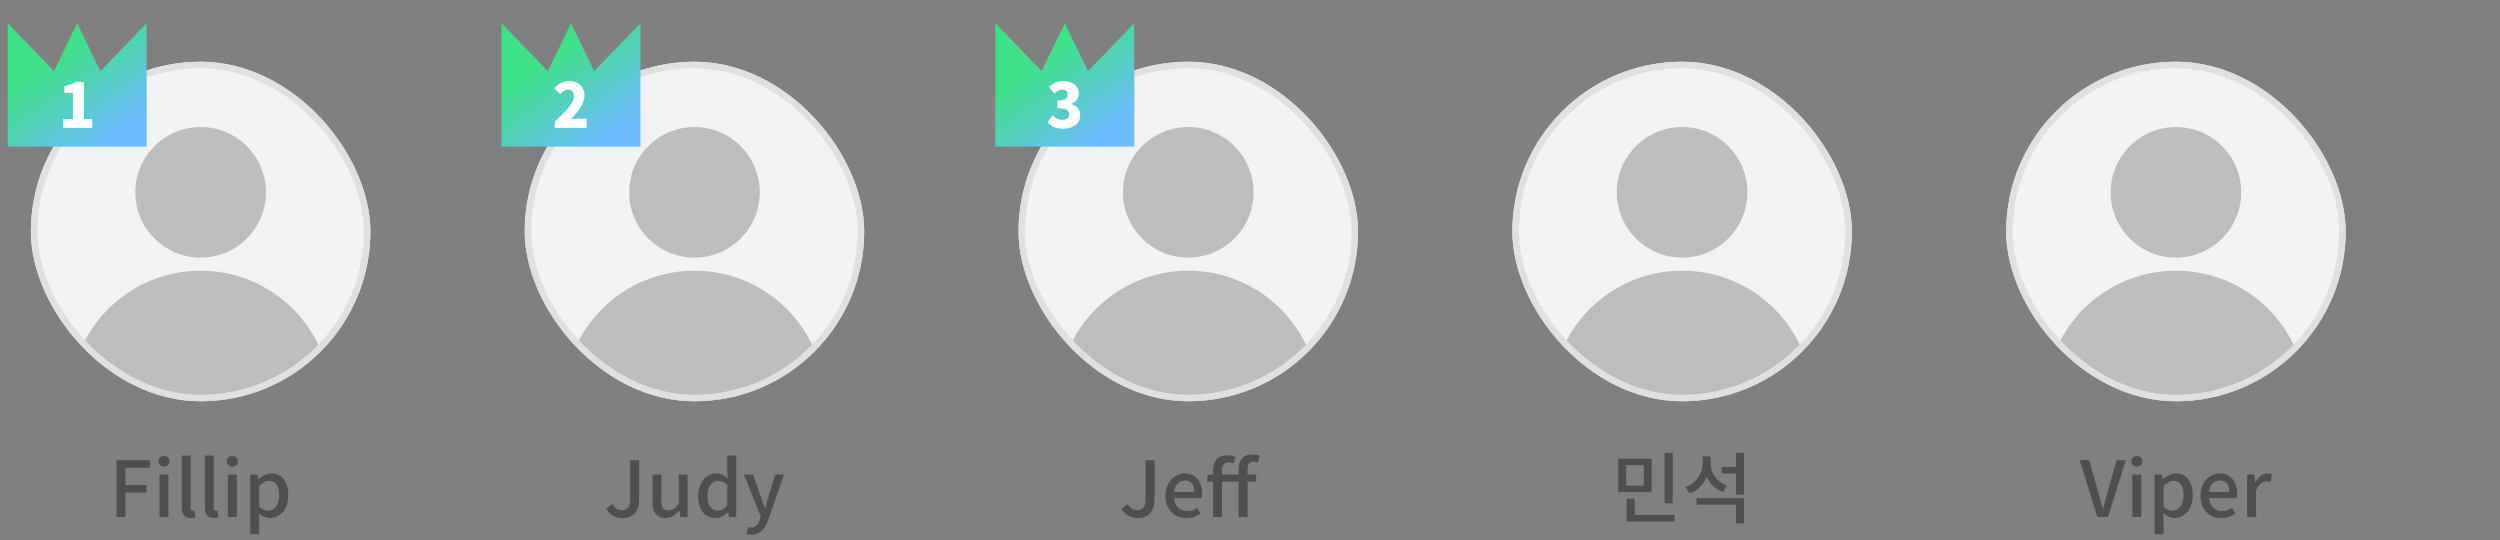 <svg width="324" height="70" viewBox="0 0 324 70" fill="none" xmlns="http://www.w3.org/2000/svg">
<rect x="0" y="0" width="324" height="70" fill="#808080" stroke="none"/>
<g clip-path="url(#clip0_112_699)">
<rect x="4" y="8" width="44" height="44" rx="22" fill="#F2F2F2"/>
<circle cx="26" cy="24.924" r="8.462" fill="#BDBDBD"/>
<path d="M42.923 52C42.923 49.778 42.485 47.577 41.635 45.524C40.784 43.471 39.538 41.605 37.966 40.034C36.395 38.462 34.529 37.216 32.476 36.365C30.423 35.515 28.222 35.077 26 35.077C23.778 35.077 21.577 35.515 19.524 36.365C17.471 37.216 15.605 38.462 14.034 40.034C12.462 41.605 11.216 43.471 10.365 45.524C9.515 47.577 9.077 49.778 9.077 52L26 52H42.923Z" fill="#BDBDBD"/>
</g>
<rect x="4.423" y="8.423" width="43.154" height="43.154" rx="21.577" stroke="#E0E0E0" stroke-width="0.846"/>
<path d="M15.094 67V59.64H19.464V60.62H16.264V62.86H18.984V63.84H16.264V67H15.094ZM20.668 67V61.5H21.828V67H20.668ZM21.248 60.47C20.818 60.47 20.538 60.2 20.538 59.78C20.538 59.37 20.818 59.1 21.248 59.1C21.668 59.1 21.968 59.37 21.968 59.78C21.968 60.2 21.668 60.47 21.248 60.47ZM24.709 67.14C23.869 67.14 23.559 66.6 23.559 65.71V59.04H24.719V65.77C24.719 66.08 24.849 66.19 24.989 66.19C25.039 66.19 25.079 66.19 25.179 66.17L25.329 67.04C25.179 67.09 24.999 67.14 24.709 67.14ZM27.698 67.14C26.858 67.14 26.548 66.6 26.548 65.71V59.04H27.708V65.77C27.708 66.08 27.838 66.19 27.978 66.19C28.028 66.19 28.068 66.19 28.168 66.17L28.318 67.04C28.168 67.09 27.988 67.14 27.698 67.14ZM29.536 67V61.5H30.696V67H29.536ZM30.116 60.47C29.686 60.47 29.406 60.2 29.406 59.78C29.406 59.37 29.686 59.1 30.116 59.1C30.536 59.1 30.836 59.37 30.836 59.78C30.836 60.2 30.536 60.47 30.116 60.47ZM32.427 69.23V61.5H33.367L33.467 62.11H33.497C33.977 61.7 34.567 61.36 35.187 61.36C36.577 61.36 37.367 62.47 37.367 64.17C37.367 66.05 36.237 67.14 34.997 67.14C34.507 67.14 34.007 66.92 33.547 66.52L33.587 67.45V69.23H32.427ZM34.777 66.18C35.567 66.18 36.177 65.47 36.177 64.18C36.177 63.03 35.797 62.32 34.877 62.32C34.457 62.32 34.047 62.55 33.587 62.99V65.68C34.017 66.05 34.437 66.18 34.777 66.18Z" fill="#4F4F4F"/>
<path fill-rule="evenodd" clip-rule="evenodd" d="M7 9.222L1 3V11H1V19H19V11H19V3L13 9.222L10 3L7 9.222Z" fill="url(#paint0_linear_112_699)"/>
<path d="M8.187 16.572V15.42H9.45V12.036H8.354V11.156C8.995 11.036 9.411 10.876 9.826 10.612H10.874V15.42H11.947V16.572H8.187Z" fill="white"/>
<g clip-path="url(#clip1_112_699)">
<rect x="68" y="8" width="44" height="44" rx="22" fill="#F2F2F2"/>
<circle cx="90" cy="24.924" r="8.462" fill="#BDBDBD"/>
<path d="M106.923 52C106.923 49.778 106.485 47.577 105.635 45.524C104.784 43.471 103.538 41.605 101.966 40.034C100.395 38.462 98.529 37.216 96.476 36.365C94.423 35.515 92.222 35.077 90 35.077C87.778 35.077 85.577 35.515 83.524 36.365C81.471 37.216 79.605 38.462 78.034 40.034C76.462 41.605 75.216 43.471 74.365 45.524C73.515 47.577 73.077 49.778 73.077 52L90 52H106.923Z" fill="#BDBDBD"/>
</g>
<rect x="68.423" y="8.423" width="43.154" height="43.154" rx="21.577" stroke="#E0E0E0" stroke-width="0.846"/>
<path d="M80.701 67.14C79.711 67.14 79.021 66.73 78.561 65.92L79.381 65.32C79.681 65.89 80.091 66.12 80.571 66.12C81.301 66.12 81.671 65.72 81.671 64.65V59.64H82.841V64.75C82.841 66.07 82.201 67.14 80.701 67.14ZM86.249 67.14C85.079 67.14 84.559 66.36 84.559 64.96V61.5H85.709V64.82C85.709 65.77 85.989 66.14 86.639 66.14C87.149 66.14 87.499 65.9 87.959 65.32V61.5H89.109V67H88.159L88.069 66.17H88.039C87.539 66.75 87.009 67.14 86.249 67.14ZM92.741 67.14C91.361 67.14 90.481 66.08 90.481 64.26C90.481 62.47 91.611 61.36 92.831 61.36C93.461 61.36 93.871 61.6 94.311 61.98L94.261 61.07V59.04H95.421V67H94.471L94.381 66.39H94.351C93.931 66.81 93.361 67.14 92.741 67.14ZM93.021 66.18C93.471 66.18 93.871 65.97 94.261 65.51V62.83C93.861 62.46 93.471 62.32 93.061 62.32C92.291 62.32 91.671 63.06 91.671 64.24C91.671 65.49 92.161 66.18 93.021 66.18ZM97.409 69.3C97.129 69.3 96.909 69.26 96.719 69.19L96.939 68.29C97.039 68.33 97.199 68.37 97.339 68.37C97.929 68.37 98.289 67.93 98.489 67.34L98.599 66.96L96.419 61.5H97.599L98.609 64.33C98.779 64.82 98.939 65.37 99.119 65.89H99.169C99.299 65.38 99.449 64.84 99.589 64.33L100.479 61.5H101.599L99.579 67.34C99.149 68.51 98.569 69.3 97.409 69.3Z" fill="#4F4F4F"/>
<path fill-rule="evenodd" clip-rule="evenodd" d="M71 9.222L65 3V11H65V19H83V11H83V3L77 9.222L74 3L71 9.222Z" fill="url(#paint1_linear_112_699)"/>
<path d="M71.898 16.572V15.756C73.386 14.404 74.386 13.324 74.386 12.46C74.386 11.916 74.091 11.62 73.611 11.62C73.203 11.62 72.891 11.892 72.603 12.196L71.826 11.428C72.41 10.804 72.954 10.508 73.802 10.508C74.954 10.508 75.754 11.244 75.754 12.38C75.754 13.404 74.874 14.532 73.963 15.452C74.258 15.412 74.666 15.372 74.939 15.372H76.026V16.572H71.898Z" fill="white"/>
<g clip-path="url(#clip2_112_699)">
<rect x="132" y="8" width="44" height="44" rx="22" fill="#F2F2F2"/>
<circle cx="154" cy="24.924" r="8.462" fill="#BDBDBD"/>
<path d="M170.923 52C170.923 49.778 170.485 47.577 169.635 45.524C168.784 43.471 167.538 41.605 165.966 40.034C164.395 38.462 162.529 37.216 160.476 36.365C158.423 35.515 156.222 35.077 154 35.077C151.778 35.077 149.577 35.515 147.524 36.365C145.471 37.216 143.605 38.462 142.034 40.034C140.462 41.605 139.216 43.471 138.365 45.524C137.515 47.577 137.077 49.778 137.077 52L154 52H170.923Z" fill="#BDBDBD"/>
</g>
<rect x="132.423" y="8.423" width="43.154" height="43.154" rx="21.577" stroke="#E0E0E0" stroke-width="0.846"/>
<path d="M147.494 67.14C146.504 67.14 145.814 66.73 145.354 65.92L146.174 65.32C146.474 65.89 146.884 66.12 147.364 66.12C148.094 66.12 148.464 65.72 148.464 64.65V59.64H149.634V64.75C149.634 66.07 148.994 67.14 147.494 67.14ZM153.723 67.14C152.223 67.14 151.043 66.07 151.043 64.26C151.043 62.47 152.273 61.36 153.553 61.36C155.003 61.36 155.793 62.41 155.793 63.97C155.793 64.2 155.773 64.42 155.743 64.56H152.173C152.263 65.61 152.923 66.23 153.873 66.23C154.363 66.23 154.773 66.08 155.183 65.82L155.583 66.56C155.073 66.9 154.443 67.14 153.723 67.14ZM152.153 63.76H154.793C154.793 62.81 154.373 62.27 153.573 62.27C152.883 62.27 152.273 62.8 152.153 63.76ZM157.218 67V60.93C157.218 59.79 157.798 59.01 159.048 59.01C159.448 59.01 159.828 59.09 160.108 59.21L159.878 60.08C159.658 59.98 159.448 59.93 159.168 59.93C158.678 59.93 158.368 60.28 158.368 60.94V67H157.218ZM160.528 67V60.81C160.528 59.69 161.048 58.9 162.278 58.9C162.648 58.9 162.998 58.98 163.248 59.08L163.028 59.96C162.818 59.86 162.608 59.82 162.408 59.82C161.938 59.82 161.688 60.14 161.688 60.81V67H160.528ZM156.468 62.42V61.56L157.278 61.5H162.798V62.42H156.468Z" fill="#4F4F4F"/>
<path fill-rule="evenodd" clip-rule="evenodd" d="M135 9.222L129 3V11H129V19H147V11H147V3L141 9.222L138 3L135 9.222Z" fill="url(#paint2_linear_112_699)"/>
<path d="M137.795 16.684C136.851 16.684 136.187 16.356 135.755 15.852L136.411 14.956C136.771 15.292 137.187 15.532 137.651 15.532C138.203 15.532 138.563 15.3 138.563 14.852C138.563 14.34 138.291 14.036 137.043 14.036V13.028C138.059 13.028 138.379 12.724 138.379 12.252C138.379 11.844 138.139 11.62 137.699 11.62C137.299 11.62 136.995 11.796 136.635 12.116L135.915 11.244C136.467 10.78 137.059 10.508 137.763 10.508C138.995 10.508 139.803 11.084 139.803 12.148C139.803 12.74 139.483 13.204 138.851 13.46V13.5C139.507 13.7 139.995 14.18 139.995 14.948C139.995 16.06 138.979 16.684 137.795 16.684Z" fill="white"/>
<g clip-path="url(#clip3_112_699)">
<rect x="196" y="8" width="44" height="44" rx="22" fill="#F2F2F2"/>
<circle cx="218" cy="24.924" r="8.462" fill="#BDBDBD"/>
<path d="M234.923 52C234.923 49.778 234.485 47.577 233.635 45.524C232.784 43.471 231.538 41.605 229.966 40.034C228.395 38.462 226.529 37.216 224.476 36.365C222.423 35.515 220.222 35.077 218 35.077C215.778 35.077 213.577 35.515 211.524 36.365C209.471 37.216 207.605 38.462 206.034 40.034C204.462 41.605 203.216 43.471 202.365 45.524C201.515 47.577 201.077 49.778 201.077 52L218 52H234.923Z" fill="#BDBDBD"/>
</g>
<rect x="196.423" y="8.423" width="43.154" height="43.154" rx="21.577" stroke="#E0E0E0" stroke-width="0.846"/>
<path d="M209.726 59.45H214.056V63.78H209.726V59.45ZM213.036 60.29H210.746V62.94H213.036V60.29ZM215.736 58.7H216.786V65.23H215.736V58.7ZM210.816 66.73H217.046V67.58H210.816V66.73ZM210.816 64.62H211.866V67.09H210.816V64.62ZM223.135 60.51H225.165V61.37H223.135V60.51ZM220.655 59.16H221.515V60.07C221.515 61.85 220.615 63.35 218.995 63.94L218.435 63.11C219.885 62.61 220.655 61.39 220.655 60.07V59.16ZM220.855 59.16H221.705V60.13C221.705 61.33 222.485 62.47 223.845 62.94L223.295 63.76C221.745 63.2 220.855 61.77 220.855 60.13V59.16ZM219.875 64.57H226.035V67.83H224.985V65.41H219.875V64.57ZM224.985 58.69H226.035V64.11H224.985V58.69Z" fill="#4F4F4F"/>
<g clip-path="url(#clip4_112_699)">
<rect x="260" y="8" width="44" height="44" rx="22" fill="#F2F2F2"/>
<circle cx="282" cy="24.924" r="8.462" fill="#BDBDBD"/>
<path d="M298.923 52C298.923 49.778 298.485 47.577 297.635 45.524C296.784 43.471 295.538 41.605 293.966 40.034C292.395 38.462 290.529 37.216 288.476 36.365C286.423 35.515 284.222 35.077 282 35.077C279.778 35.077 277.577 35.515 275.524 36.365C273.471 37.216 271.605 38.462 270.034 40.034C268.462 41.605 267.216 43.471 266.365 45.524C265.515 47.577 265.077 49.778 265.077 52L282 52H298.923Z" fill="#BDBDBD"/>
</g>
<rect x="260.423" y="8.423" width="43.154" height="43.154" rx="21.577" stroke="#E0E0E0" stroke-width="0.846"/>
<path d="M271.823 67L269.523 59.64H270.753L271.843 63.45C272.083 64.3 272.263 65.01 272.513 65.86H272.563C272.823 65.01 272.993 64.3 273.233 63.45L274.313 59.64H275.503L273.203 67H271.823ZM276.351 67V61.5H277.511V67H276.351ZM276.931 60.47C276.501 60.47 276.221 60.2 276.221 59.78C276.221 59.37 276.501 59.1 276.931 59.1C277.351 59.1 277.651 59.37 277.651 59.78C277.651 60.2 277.351 60.47 276.931 60.47ZM279.242 69.23V61.5H280.182L280.282 62.11H280.312C280.792 61.7 281.382 61.36 282.002 61.36C283.392 61.36 284.182 62.47 284.182 64.17C284.182 66.05 283.052 67.14 281.812 67.14C281.322 67.14 280.822 66.92 280.362 66.52L280.402 67.45V69.23H279.242ZM281.592 66.18C282.382 66.18 282.992 65.47 282.992 64.18C282.992 63.03 282.612 62.32 281.692 62.32C281.272 62.32 280.862 62.55 280.402 62.99V65.68C280.832 66.05 281.252 66.18 281.592 66.18ZM287.851 67.14C286.351 67.14 285.171 66.07 285.171 64.26C285.171 62.47 286.401 61.36 287.681 61.36C289.131 61.36 289.921 62.41 289.921 63.97C289.921 64.2 289.901 64.42 289.871 64.56H286.301C286.391 65.61 287.051 66.23 288.001 66.23C288.491 66.23 288.901 66.08 289.311 65.82L289.711 66.56C289.201 66.9 288.571 67.14 287.851 67.14ZM286.281 63.76H288.921C288.921 62.81 288.501 62.27 287.701 62.27C287.011 62.27 286.401 62.8 286.281 63.76ZM291.225 67V61.5H292.165L292.265 62.49H292.295C292.685 61.78 293.265 61.36 293.855 61.36C294.125 61.36 294.295 61.4 294.465 61.48L294.265 62.48C294.075 62.42 293.935 62.39 293.705 62.39C293.265 62.39 292.725 62.71 292.385 63.58V67H291.225Z" fill="#4F4F4F"/>
<defs>
<linearGradient id="paint0_linear_112_699" x1="7.21" y1="7.401" x2="14.798" y2="17.805" gradientUnits="userSpaceOnUse">
<stop stop-color="#3EE187"/>
<stop offset="1" stop-color="#6DBBFF"/>
</linearGradient>
<linearGradient id="paint1_linear_112_699" x1="71.21" y1="7.401" x2="78.798" y2="17.805" gradientUnits="userSpaceOnUse">
<stop stop-color="#3EE187"/>
<stop offset="1" stop-color="#6DBBFF"/>
</linearGradient>
<linearGradient id="paint2_linear_112_699" x1="135.21" y1="7.401" x2="142.798" y2="17.805" gradientUnits="userSpaceOnUse">
<stop stop-color="#3EE187"/>
<stop offset="1" stop-color="#6DBBFF"/>
</linearGradient>
<clipPath id="clip0_112_699">
<rect x="4" y="8" width="44" height="44" rx="22" fill="white"/>
</clipPath>
<clipPath id="clip1_112_699">
<rect x="68" y="8" width="44" height="44" rx="22" fill="white"/>
</clipPath>
<clipPath id="clip2_112_699">
<rect x="132" y="8" width="44" height="44" rx="22" fill="white"/>
</clipPath>
<clipPath id="clip3_112_699">
<rect x="196" y="8" width="44" height="44" rx="22" fill="white"/>
</clipPath>
<clipPath id="clip4_112_699">
<rect x="260" y="8" width="44" height="44" rx="22" fill="white"/>
</clipPath>
</defs>
</svg>
